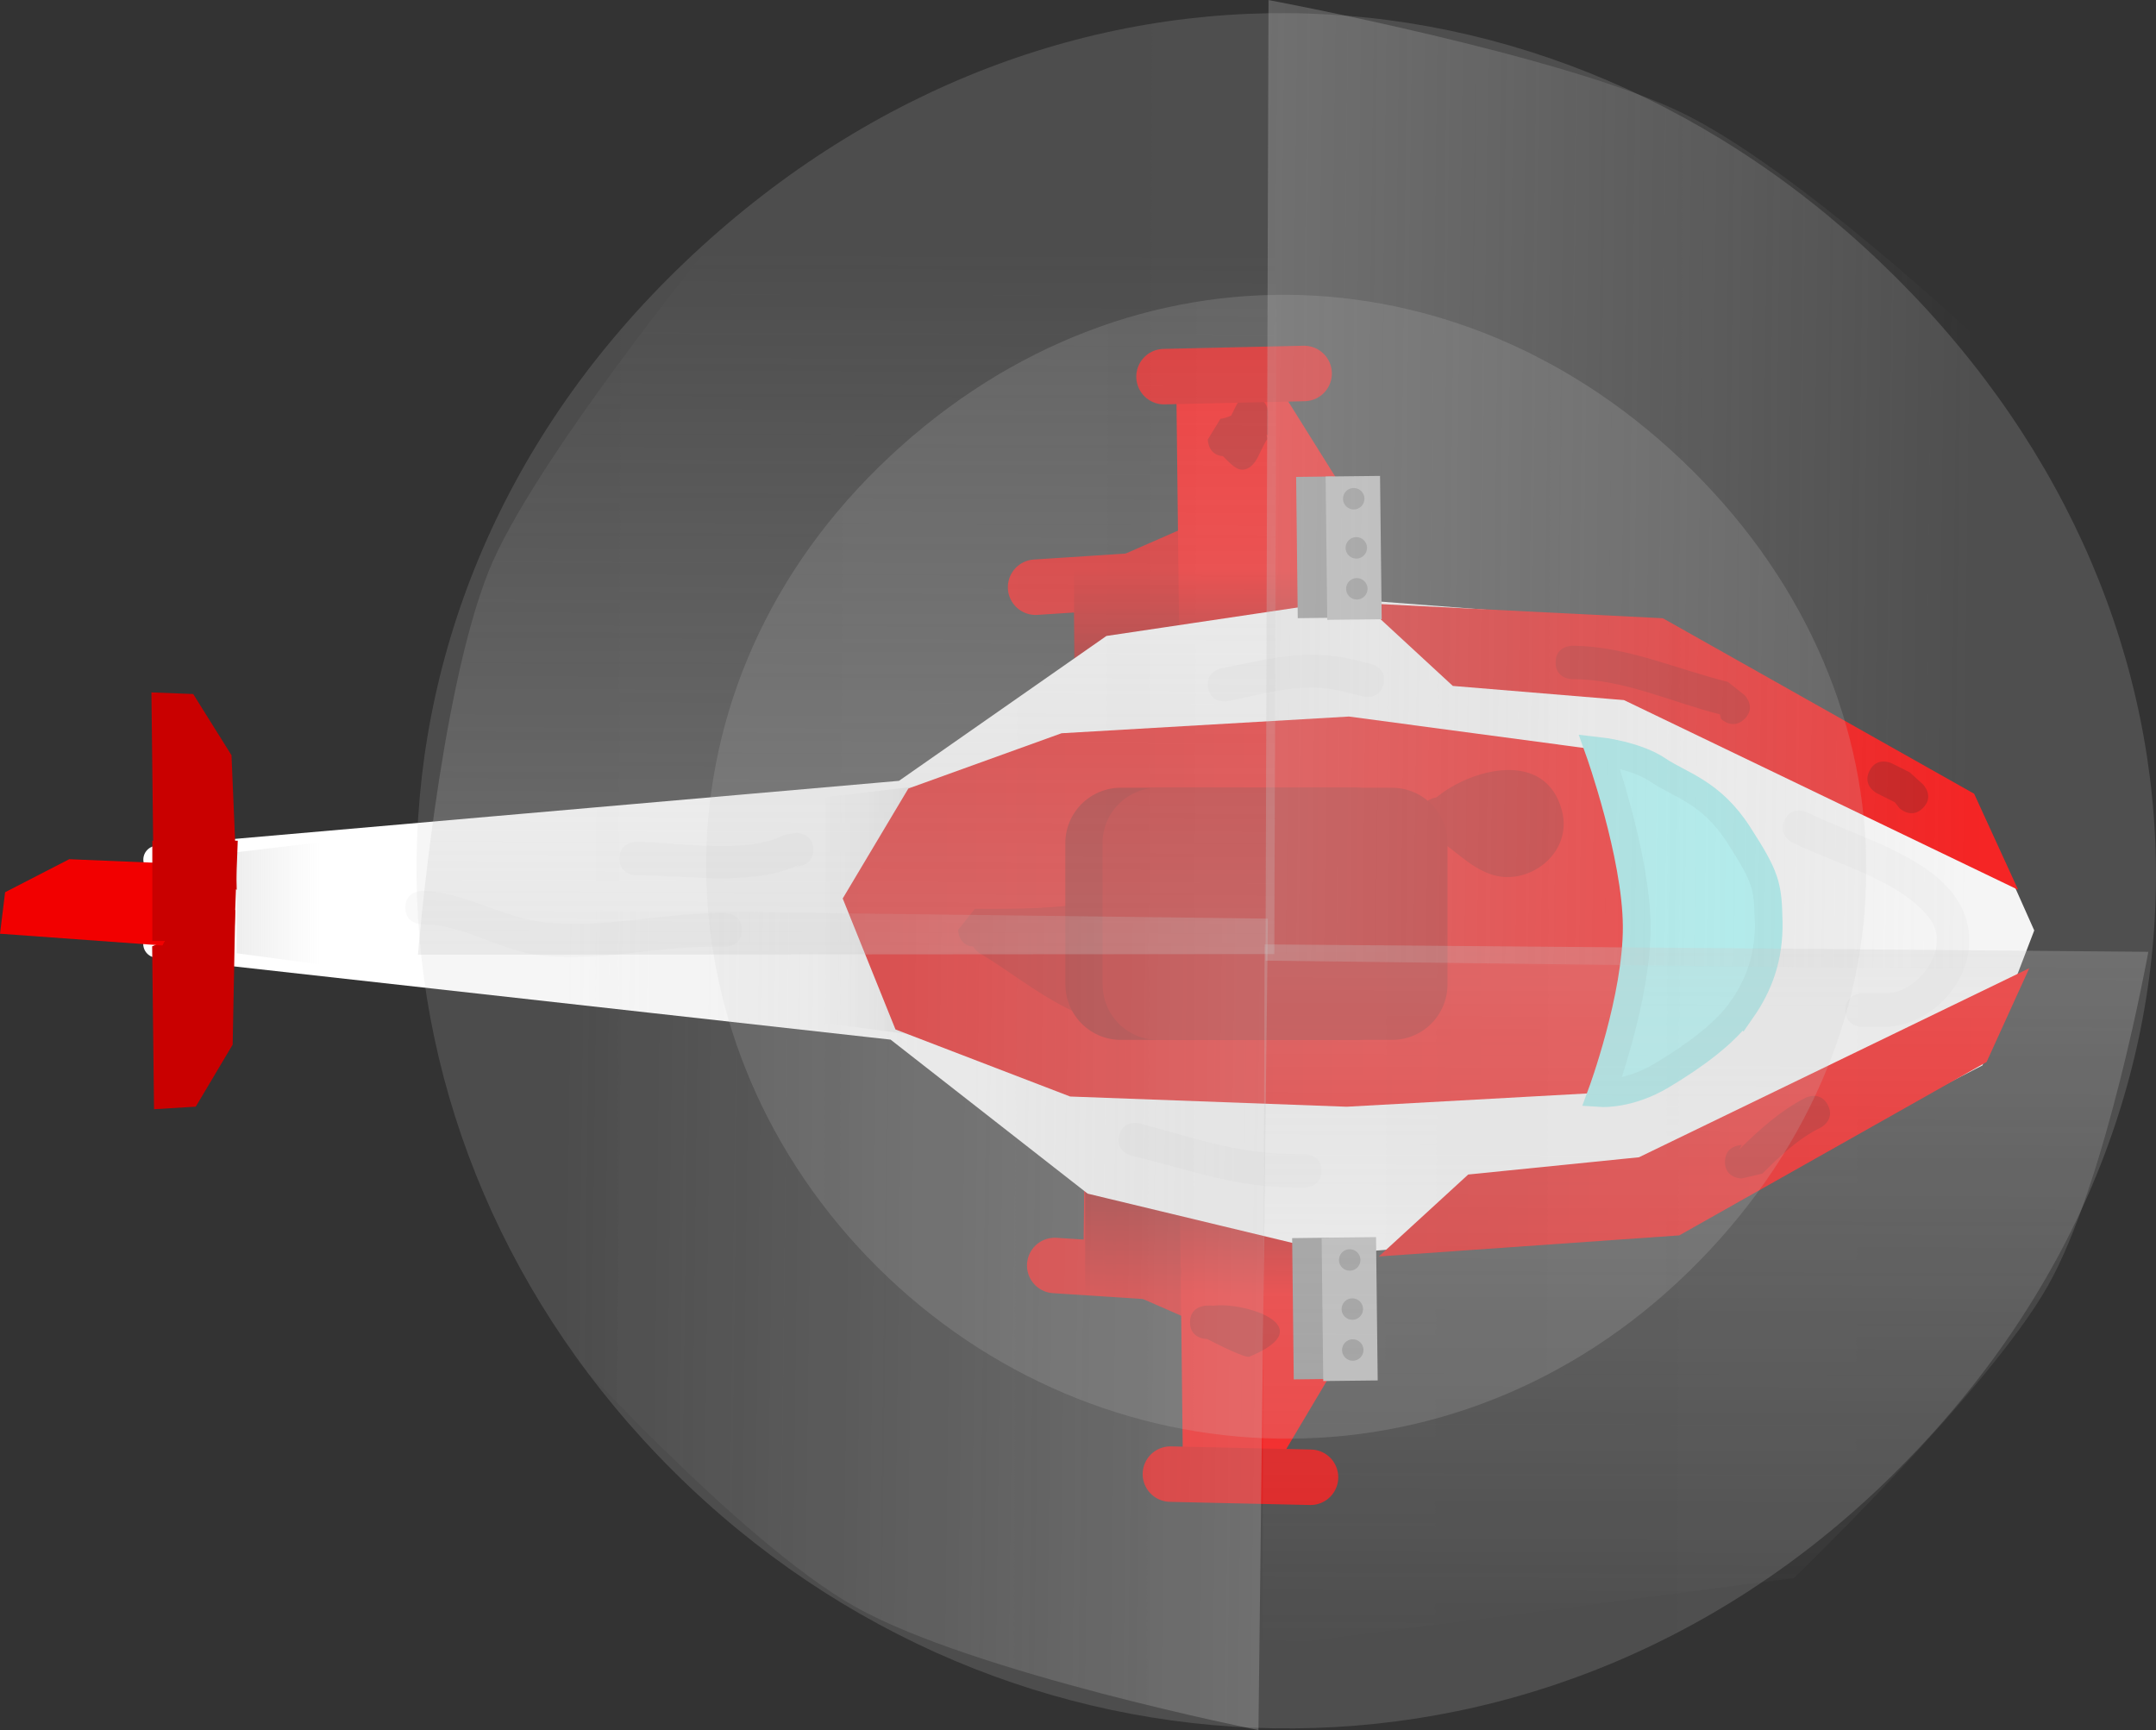 <svg version="1.1" xmlns="http://www.w3.org/2000/svg" xmlns:xlink="http://www.w3.org/1999/xlink" width="38.857" height="31.181" viewBox="0,0,38.857,31.181"><rect x="0" y="0" width="38.857" height="31.181" fill="#333333" stroke="none"/><defs><linearGradient x1="244.155" y1="180.42" x2="244.155" y2="182.898" gradientUnits="userSpaceOnUse" id="color-1"><stop offset="0" stop-color="#830000"/><stop offset="1" stop-color="#830000" stop-opacity="0"/></linearGradient><linearGradient x1="243.954" y1="169.84" x2="243.954" y2="172.318" gradientUnits="userSpaceOnUse" id="color-2"><stop offset="0" stop-color="#830000" stop-opacity="0"/><stop offset="1" stop-color="#830000"/></linearGradient><linearGradient x1="247.633" y1="172.9" x2="258.245" y2="172.9" gradientUnits="userSpaceOnUse" id="color-3"><stop offset="0" stop-color="#e20000"/><stop offset="1" stop-color="#ff0000"/></linearGradient><linearGradient x1="247.633" y1="172.9" x2="258.245" y2="172.9" gradientUnits="userSpaceOnUse" id="color-4"><stop offset="0" stop-color="#e20000"/><stop offset="1" stop-color="#ff0000"/></linearGradient><linearGradient x1="247.934" y1="179.728" x2="258.445" y2="179.728" gradientUnits="userSpaceOnUse" id="color-5"><stop offset="0" stop-color="#e20000"/><stop offset="1" stop-color="#ff0000"/></linearGradient><linearGradient x1="247.934" y1="179.728" x2="258.445" y2="179.728" gradientUnits="userSpaceOnUse" id="color-6"><stop offset="0" stop-color="#e20000"/><stop offset="1" stop-color="#ff0000"/></linearGradient><linearGradient x1="237.25" y1="175.995" x2="240.615" y2="175.995" gradientUnits="userSpaceOnUse" id="color-7"><stop offset="0" stop-color="#d6d6d6" stop-opacity="0"/><stop offset="1" stop-color="#d6d6d6"/></linearGradient><linearGradient x1="237.575" y1="175.997" x2="253.097" y2="175.997" gradientUnits="userSpaceOnUse" id="color-8"><stop offset="0" stop-color="#e20000"/><stop offset="1" stop-color="#ff0000"/></linearGradient><linearGradient x1="226.653" y1="175.847" x2="228.16" y2="175.847" gradientUnits="userSpaceOnUse" id="color-9"><stop offset="0" stop-color="#eeeeee"/><stop offset="1" stop-color="#eeeeee" stop-opacity="0"/></linearGradient><linearGradient x1="252.929" y1="143.511" x2="252.781" y2="189.277" gradientUnits="userSpaceOnUse" id="color-10"><stop offset="0" stop-color="#c7c7c7"/><stop offset="1" stop-color="#c7c7c7" stop-opacity="0"/></linearGradient><linearGradient x1="278.242" y1="184.177" x2="232.479" y2="183.608" gradientUnits="userSpaceOnUse" id="color-11"><stop offset="0" stop-color="#c7c7c7"/><stop offset="1" stop-color="#c7c7c7" stop-opacity="0"/></linearGradient><linearGradient x1="-96.956" y1="195.848" x2="1837.432" y2="202.132" gradientUnits="userSpaceOnUse" id="color-12"><stop offset="0" stop-color="#cacaca" stop-opacity="0"/><stop offset="1" stop-color="#cacaca"/></linearGradient><linearGradient x1="17.134" y1="188.917" x2="1307.208" y2="193.108" gradientUnits="userSpaceOnUse" id="color-13"><stop offset="0" stop-color="#cacaca" stop-opacity="0"/><stop offset="1" stop-color="#cacaca"/></linearGradient><linearGradient x1="237.604" y1="209.839" x2="237.753" y2="164.072" gradientUnits="userSpaceOnUse" id="color-14"><stop offset="0" stop-color="#c7c7c7"/><stop offset="1" stop-color="#c7c7c7" stop-opacity="0"/></linearGradient><linearGradient x1="212.191" y1="168.826" x2="257.954" y2="169.394" gradientUnits="userSpaceOnUse" id="color-15"><stop offset="0" stop-color="#c7c7c7"/><stop offset="1" stop-color="#c7c7c7" stop-opacity="0"/></linearGradient></defs><g transform="translate(-222.387,-159.567)"><g data-paper-data="{&quot;isPaintingLayer&quot;:true}" fill-rule="nonzero" stroke-linejoin="miter" stroke-miterlimit="10" stroke-dasharray="" stroke-dashoffset="0" style="mix-blend-mode: normal"><path d="M242.83,170.035l-1.779,0.115" data-paper-data="{&quot;index&quot;:null}" fill="none" stroke="#e30000" stroke-width="1" stroke-linecap="round"/><path d="M244.935,168.552l-0.101,5.184l-1.419,2.387l-1.606,0.099l-0.072,-6.267z" data-paper-data="{&quot;index&quot;:null}" fill="#e30000" stroke="#8f8f8f" stroke-width="0" stroke-linecap="round"/><path d="M241.91,182.506l0.072,-6.267l1.606,0.099l1.419,2.387l0.101,5.184z" data-paper-data="{&quot;index&quot;:null}" fill="#e30000" stroke="#8f8f8f" stroke-width="0" stroke-linecap="round"/><path d="M246.835,178.539l-0.101,5.184l-1.419,2.387l-1.606,0.099l-0.072,-6.267z" fill="#ff0000" stroke="#8f8f8f" stroke-width="0" stroke-linecap="round"/><path d="M243.175,182.489l-1.779,-0.115" fill="none" stroke="#e30000" stroke-width="1" stroke-linecap="round"/><path d="M241.945,182.898v-2.478h4.419v2.478z" fill="url(#color-1)" stroke="none" stroke-width="0" stroke-linecap="butt"/><path d="M243.654,172.345l-0.072,-6.267l1.608,0.062l1.473,2.354l0.22,5.181z" data-paper-data="{&quot;index&quot;:null}" fill="#ff0000" stroke="#8f8f8f" stroke-width="0" stroke-linecap="round"/><path d="M246.164,169.84v2.478h-4.419v-2.478z" data-paper-data="{&quot;index&quot;:null}" fill="url(#color-2)" stroke="none" stroke-width="0" stroke-linecap="butt"/><path d="M225.22,175.059l13.457,-1.176l3.746,-2.616l4.337,-0.646l5.511,0.423l5.49,3.016l1.018,2.283l-0.862,2.247l-5.463,2.815l-5.935,0.507l-4.418,-1.063l-3.565,-2.786l-13.318,-1.485" fill="#ffffff" stroke="#ffffff" stroke-width="0.5" stroke-linecap="round"/><path d="M252.285,170.956l5.488,3.094l0.471,1.028l-6.522,-3.139l-3.045,-0.252l-1.044,-0.964z" fill="url(#color-3)" stroke="url(#color-4)" stroke-width="0.5" stroke-linecap="round"/><path d="M247.934,181.912l1.022,-0.937l3.039,-0.307l6.45,-3.124l-0.448,0.985l-5.418,3.057z" data-paper-data="{&quot;index&quot;:null}" fill="url(#color-5)" stroke="url(#color-6)" stroke-width="0.5" stroke-linecap="round"/><path d="M237.25,178.004v-4.068l3.365,-0.402v4.922z" fill="url(#color-7)" stroke="none" stroke-width="0" stroke-linecap="butt"/><path d="M253.097,176.908l-1.861,2.352l-4.578,0.253l-4.984,-0.184l-3.148,-1.209l-0.951,-2.36l1.183,-1.982l2.761,-0.996l5.18,-0.301l4.427,0.592z" fill="url(#color-8)" stroke="#8f8f8f" stroke-width="0" stroke-linecap="round"/><path d="M253.78,177.761c-0.299,0.43 -0.86,0.839 -1.446,1.189c-0.586,0.35 -1.079,0.318 -1.079,0.318c0,0 0.639,-1.727 0.63,-3.012c-0.009,-1.285 -0.675,-3.154 -0.675,-3.154c0,0 0.663,0.074 1.061,0.345c0.399,0.27 0.952,0.389 1.448,1.159c0.496,0.77 0.531,0.915 0.544,1.571c0.013,0.657 -0.183,1.155 -0.482,1.585z" fill="#a5ffff" stroke="#9cf1f1" stroke-width="0.5" stroke-linecap="round"/><path d="M226.627,175.966l-0.047,2.428l-0.665,1.118l-0.752,0.046l-0.034,-2.936z" fill="#c90000" stroke="#8f8f8f" stroke-width="0" stroke-linecap="round"/><path d="M225.15,174.982l-0.034,-2.936l0.753,0.029l0.69,1.103l0.103,2.427z" data-paper-data="{&quot;index&quot;:null}" fill="#c90000" stroke="#8f8f8f" stroke-width="0" stroke-linecap="round"/><path d="M225.315,176.607l-2.928,-0.212l0.092,-0.748l1.156,-0.595l2.427,0.101z" data-paper-data="{&quot;index&quot;:null}" fill="#f20000" stroke="#8f8f8f" stroke-width="0" stroke-linecap="round"/><g stroke-linecap="butt"><path d="M246.44,170.7l-0.664,0.008l-0.029,-2.546l0.664,-0.008z" fill="#8d8d8d" stroke="none" stroke-width="0"/><path d="M247.289,170.727l-0.981,0.011l-0.03,-2.583l0.981,-0.011z" fill="#b7b7b7" stroke="#000000" stroke-width="0"/><path d="M246.978,168.553c0.001,0.107 -0.085,0.195 -0.191,0.196c-0.107,0.001 -0.195,-0.085 -0.196,-0.191c-0.001,-0.107 0.085,-0.195 0.191,-0.196c0.107,-0.001 0.195,0.084 0.196,0.191z" fill="#8d8d8d" stroke="none" stroke-width="0.5"/><path d="M247.025,169.438c0.001,0.107 -0.084,0.195 -0.191,0.196c-0.107,0.001 -0.195,-0.084 -0.196,-0.191c-0.001,-0.107 0.085,-0.195 0.191,-0.196c0.107,-0.001 0.195,0.085 0.196,0.191z" fill="#8d8d8d" stroke="none" stroke-width="0.5"/><path d="M247.034,170.176c0.001,0.107 -0.085,0.195 -0.191,0.196c-0.107,0.001 -0.195,-0.085 -0.196,-0.191c-0.001,-0.107 0.085,-0.195 0.191,-0.196c0.107,-0.001 0.195,0.085 0.196,0.191z" fill="#8d8d8d" stroke="none" stroke-width="0.5"/></g><g stroke-linecap="butt"><path d="M246.368,184.419l-0.664,0.008l-0.029,-2.546l0.664,-0.008z" fill="#8d8d8d" stroke="none" stroke-width="0"/><path d="M247.217,184.446l-0.981,0.011l-0.03,-2.583l0.981,-0.011z" fill="#b7b7b7" stroke="#000000" stroke-width="0"/><path d="M246.906,182.272c0.001,0.107 -0.084,0.195 -0.191,0.196c-0.107,0.001 -0.195,-0.084 -0.196,-0.191c-0.001,-0.107 0.084,-0.195 0.191,-0.196c0.107,-0.001 0.195,0.085 0.196,0.191z" fill="#8d8d8d" stroke="none" stroke-width="0.5"/><path d="M246.953,183.157c0.001,0.107 -0.085,0.195 -0.191,0.196c-0.107,0.001 -0.195,-0.085 -0.196,-0.191c-0.001,-0.107 0.085,-0.195 0.191,-0.196c0.107,-0.001 0.195,0.085 0.196,0.191z" fill="#8d8d8d" stroke="none" stroke-width="0.5"/><path d="M246.961,183.895c0.001,0.107 -0.085,0.195 -0.191,0.196c-0.107,0.001 -0.195,-0.084 -0.196,-0.191c-0.001,-0.107 0.085,-0.195 0.191,-0.196c0.107,-0.001 0.195,0.084 0.196,0.191z" fill="#8d8d8d" stroke="none" stroke-width="0.5"/></g><path d="M226.653,176.747v-1.821l1.507,-0.18v2.204z" fill="url(#color-9)" stroke="none" stroke-width="0" stroke-linecap="butt"/><path d="M239.927,176.627c-0.272,-0.019 -0.272,-0.3 -0.272,-0.3l0.301,-0.382c0.691,0.003 1.588,0.01 2.261,-0.153c0.855,-0.207 1.12,-0.737 2.115,-0.488c2.096,0.06 -0.084,2.253 -0.977,2.591c-1.286,0.486 -2.312,-0.556 -3.313,-1.149c0,0 -0.07,-0.042 -0.115,-0.119z" fill="#c90000" stroke="none" stroke-width="0.5" stroke-linecap="butt"/><path d="M248.09,174.449c-0.044,-0.045 -0.078,-0.112 -0.078,-0.212c0,-0.234 0.182,-0.286 0.263,-0.298c0.631,-0.524 1.97,-0.872 2.262,0.238c0.203,0.773 -0.611,1.38 -1.284,1.146c-0.394,-0.137 -0.66,-0.457 -1.015,-0.667c0,0 -0.125,-0.075 -0.149,-0.207z" fill="#c90000" stroke="none" stroke-width="0.5" stroke-linecap="butt"/><path d="M244.429,167.788c-0.274,-0.018 -0.274,-0.3 -0.274,-0.3l0.228,-0.373c0.068,-0.008 0.132,-0.029 0.194,-0.06l0.089,-0.179c0.048,-0.102 0.152,-0.172 0.272,-0.172c0.166,0 0.301,0.135 0.301,0.301v0.402h-0.028l0.02,0.069c-0.135,0.183 -0.185,0.495 -0.406,0.55c-0.152,0.037 -0.272,-0.117 -0.397,-0.238z" fill="#c90000" stroke="none" stroke-width="0.5" stroke-linecap="butt"/><path d="M253.83,172.522c-0.213,0.213 -0.426,0 -0.426,0l-0.021,-0.081c-0.871,-0.22 -1.746,-0.639 -2.659,-0.634c0,0 -0.301,0 -0.301,-0.301c0,-0.301 0.301,-0.301 0.301,-0.301c0.974,0.005 1.874,0.421 2.805,0.652l0.301,0.24c0,0 0.213,0.213 0,0.426z" fill="#c90000" stroke="none" stroke-width="0.5" stroke-linecap="butt"/><path d="M257.044,174.129c-0.213,0.213 -0.426,0 -0.426,0l-0.082,-0.104c-0.107,-0.054 -0.214,-0.107 -0.321,-0.161c0,0 -0.27,-0.135 -0.135,-0.404c0.135,-0.27 0.404,-0.135 0.404,-0.135c0.107,0.054 0.214,0.107 0.321,0.161l0.239,0.217c0,0 0.213,0.213 0,0.426z" fill="#c90000" stroke="none" stroke-width="0.5" stroke-linecap="butt"/><path d="M253.476,180.505c0,-0.301 0.301,-0.301 0.301,-0.301l-0.052,0.088c0.363,-0.361 0.749,-0.708 1.203,-0.94c0,0 0.27,-0.135 0.404,0.135c0.135,0.27 -0.135,0.404 -0.135,0.404c-0.394,0.191 -0.737,0.516 -1.047,0.827l-0.374,0.088c0,0 -0.301,0 -0.301,-0.301z" fill="#c90000" stroke="none" stroke-width="0.5" stroke-linecap="butt"/><path d="M243.834,183.398c0,-0.301 0.301,-0.301 0.301,-0.301l0.021,0.001c0.036,-0.005 0.07,-0.003 0.099,0.002c0.532,-0.076 1.985,0.365 0.651,0.917c-0.075,0.031 -0.563,-0.216 -0.763,-0.318l-0.008,0c0,0 -0.301,0 -0.301,-0.301z" fill="#c90000" stroke="none" stroke-width="0.5" stroke-linecap="butt"/><path d="M235.758,176.326c0,0.301 -0.301,0.301 -0.301,0.301h-0.161c-1.041,-0.008 -2.092,0.277 -3.163,0.159c-0.725,-0.08 -1.448,-0.575 -2.14,-0.561c0,0 -0.301,0 -0.301,-0.301c0,-0.301 0.301,-0.301 0.301,-0.301c0.754,0.011 1.429,0.478 2.199,0.564c1.054,0.118 2.077,-0.156 3.104,-0.162h0.161c0,0 0.301,0 0.301,0.301z" fill="#f9f9f9" stroke="none" stroke-width="0.5" stroke-linecap="butt"/><path d="M237.044,174.88c0,0.301 -0.301,0.301 -0.301,0.301l0.054,-0.032c-0.837,0.399 -2.023,0.193 -2.947,0.193c0,0 -0.301,0 -0.301,-0.301c0,-0.301 0.301,-0.301 0.301,-0.301c0.779,0 1.993,0.238 2.678,-0.129l0.215,-0.032c0,0 0.301,0 0.301,0.301z" fill="#f9f9f9" stroke="none" stroke-width="0.5" stroke-linecap="butt"/><path d="M246.204,180.666c0,0.301 -0.301,0.301 -0.301,0.301h-0.161c-1.125,0 -1.926,-0.324 -2.966,-0.571c0,0 -0.292,-0.073 -0.219,-0.365c0.073,-0.292 0.365,-0.219 0.365,-0.219c1,0.259 1.735,0.553 2.82,0.553h0.161c0,0 0.301,0 0.301,0.301z" fill="#f9f9f9" stroke="none" stroke-width="0.5" stroke-linecap="butt"/><path d="M247.32,171.9c-0.073,0.292 -0.365,0.219 -0.365,0.219l-0.321,-0.08c-0.755,-0.195 -1.383,0.016 -2.118,0.164c0,0 -0.295,0.059 -0.355,-0.236c-0.059,-0.295 0.236,-0.355 0.236,-0.355c0.833,-0.165 1.528,-0.365 2.382,-0.158l0.321,0.08c0,0 0.292,0.073 0.219,0.365z" fill="#f9f9f9" stroke="none" stroke-width="0.5" stroke-linecap="butt"/><path d="M255.646,177.773c0,-0.301 0.301,-0.301 0.301,-0.301h0.402c0.585,0.019 1.252,-0.812 0.794,-1.38c-0.542,-0.672 -1.701,-0.967 -2.455,-1.344c0,0 -0.27,-0.135 -0.135,-0.404c0.135,-0.27 0.404,-0.135 0.404,-0.135c0.82,0.41 2.156,0.753 2.688,1.549c0.676,1.012 -0.223,2.294 -1.296,2.316h-0.402c0,0 -0.301,0 -0.301,-0.301z" fill="#f9f9f9" stroke="none" stroke-width="0.5" stroke-linecap="butt"/><path d="M225.132,176.526v-1.808h1.54l-0.067,1.808z" fill="#c90000" stroke="none" stroke-width="0" stroke-linecap="butt"/><path d="M246.006,186.191l-2.525,-0.057" fill="none" stroke="#e30000" stroke-width="1" stroke-linecap="round"/><path d="M245.891,166.298l-2.525,0.057" data-paper-data="{&quot;index&quot;:null}" fill="none" stroke="#e30000" stroke-width="1" stroke-linecap="round"/><g stroke-width="2" stroke-linecap="butt"><path d="M242.587,177.309v-2.545c0,0 -0.022,0 0.145,0c0.457,0 2.897,0 3.839,0c0.255,0 0.234,0 0.234,0v2.545c0,0 0.046,0 -0.234,0c-0.962,0 -3.37,0 -3.839,0c-0.188,0 -0.145,0 -0.145,0z" fill="#009ed8" stroke="#ab0000"/><path d="M243.257,177.309v-2.545c0,0 -0.022,0 0.145,0c0.457,0 2.897,0 3.839,0c0.255,0 0.234,0 0.234,0v2.545c0,0 0.046,0 -0.234,0c-0.962,0 -3.37,0 -3.839,0c-0.188,0 -0.145,0 -0.145,0z" fill="#c30000" stroke="#c30000"/></g><g stroke="none" stroke-width="0" stroke-linecap="butt"><path d="M245.138,189.252l0.041,-12.665l15.927,0.134c0,0 -0.749,4.144 -1.813,6.024c-1.066,1.883 -4.577,5.264 -4.577,5.264z" data-paper-data="{&quot;index&quot;:null}" fill="url(#color-10)"/><path d="M232.574,175.966l12.664,0.157l-0.17,14.625c0,0 -5.136,-1.027 -7.265,-2.221c-2.107,-1.181 -5.443,-4.903 -5.443,-4.903z" data-paper-data="{&quot;index&quot;:null}" fill="url(#color-11)"/><g><path d="M234.528,186.086c-5.988,-5.952 -6.378,-15.36 0.037,-21.635c6.415,-6.275 15.69,-6.15 21.978,0.101c6.288,6.25 6.28,15.411 -0.097,21.649c-6.377,6.238 -15.93,5.838 -21.918,-0.115z" fill="url(#color-12)"/><path d="M252.823,182.484c-4.253,4.16 -10.624,3.893 -14.618,-0.076c-3.994,-3.97 -4.254,-10.244 0.025,-14.429c4.278,-4.185 10.464,-4.101 14.658,0.067c4.194,4.168 4.188,10.278 -0.064,14.438z" fill="url(#color-13)"/><path d="M245.395,164.097l-0.041,12.665l-15.434,0.011c0,0 0.375,-4.66 1.273,-6.908c0.765,-1.916 3.928,-5.802 3.928,-5.802z" fill="url(#color-14)"/><path d="M257.859,177.037l-12.664,-0.157l0.054,-17.312c0,0 5.239,0.976 7.411,2.012c2.072,0.988 5.338,4.064 5.338,4.064z" data-paper-data="{&quot;index&quot;:null}" fill="url(#color-15)"/></g></g></g></g></svg>